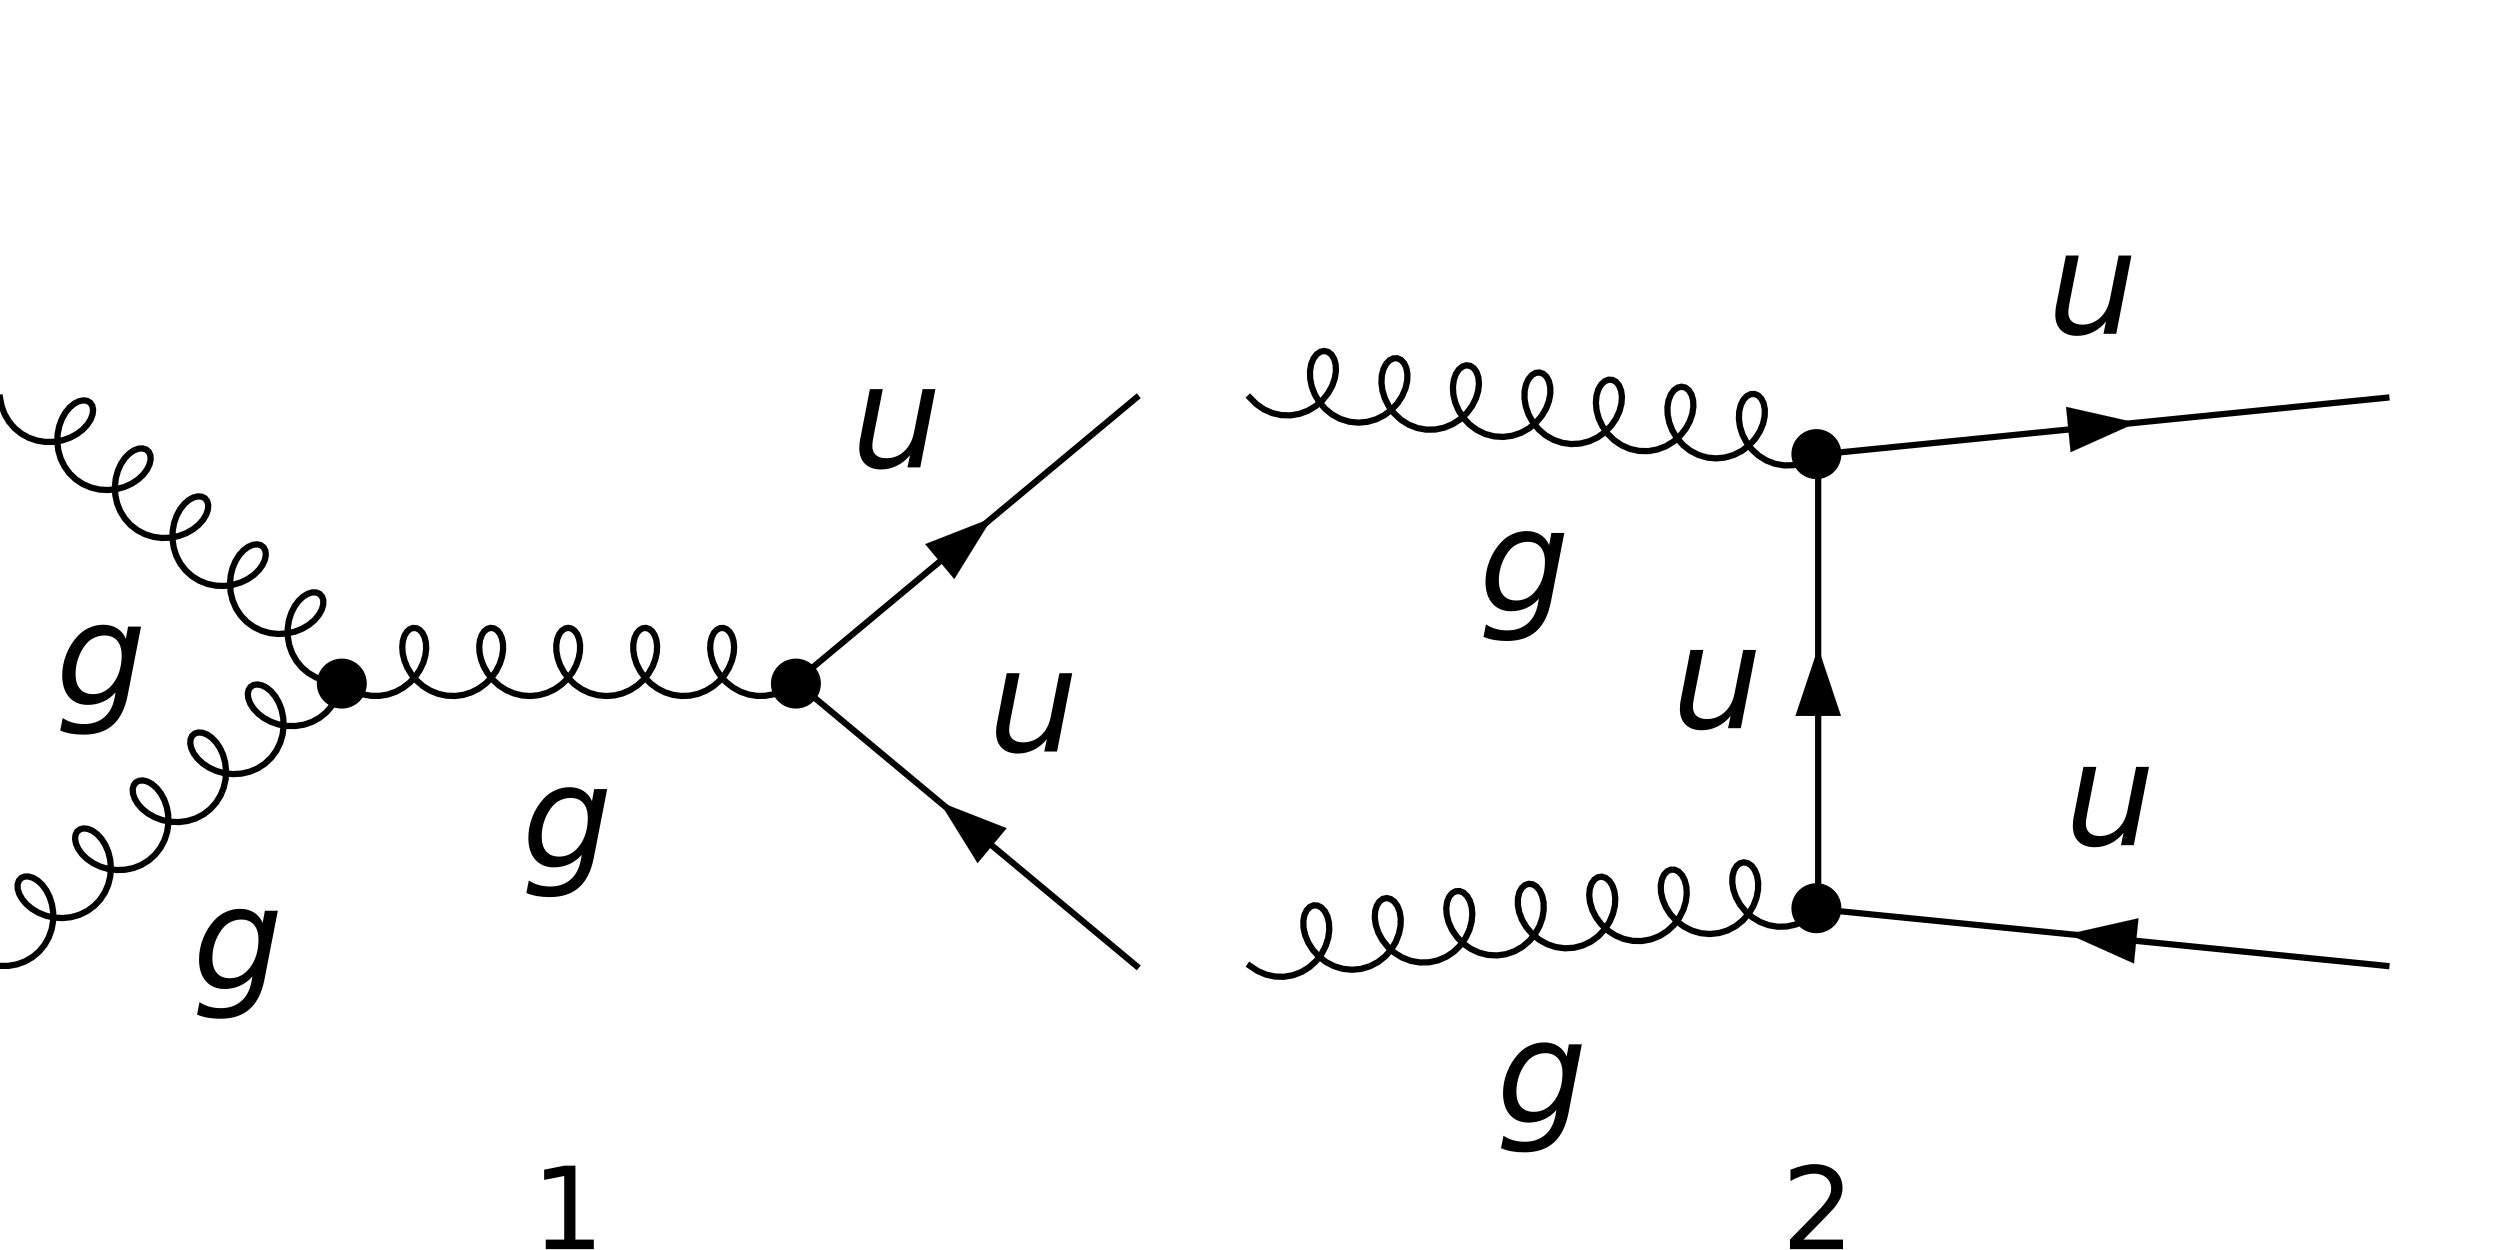 <?xml version="1.0" encoding="UTF-8"?>
<svg xmlns="http://www.w3.org/2000/svg" xmlns:xlink="http://www.w3.org/1999/xlink" width="512pt" height="256pt" viewBox="0 0 512 256" version="1.1">
<defs>
<g>
<symbol overflow="visible" id="glyph0-0">
<path style="stroke:none;" d="M 1.453 5.188 L 1.453 -20.672 L 16.125 -20.672 L 16.125 5.188 Z M 3.109 3.547 L 14.5 3.547 L 14.5 -19.031 L 3.109 -19.031 Z M 3.109 3.547 "/>
</symbol>
<symbol overflow="visible" id="glyph0-1">
<path style="stroke:none;" d="M 17.484 -16.031 L 14.75 -1.984 C 14.227 0.734 13.223 2.758 11.734 4.094 C 10.254 5.426 8.258 6.094 5.75 6.094 C 4.82 6.094 3.957 6.023 3.156 5.891 C 2.363 5.754 1.625 5.539 0.938 5.25 L 1.438 2.688 C 2.082 3.113 2.766 3.426 3.484 3.625 C 4.211 3.82 4.988 3.922 5.812 3.922 C 7.477 3.922 8.848 3.461 9.922 2.547 C 11.004 1.641 11.719 0.332 12.062 -1.375 L 12.281 -2.578 C 11.551 -1.734 10.695 -1.094 9.719 -0.656 C 8.75 -0.219 7.703 0 6.578 0 C 4.953 0 3.672 -0.535 2.734 -1.609 C 1.805 -2.68 1.344 -4.16 1.344 -6.047 C 1.344 -7.523 1.625 -8.973 2.188 -10.391 C 2.75 -11.805 3.539 -13.062 4.562 -14.156 C 5.238 -14.883 6.031 -15.441 6.938 -15.828 C 7.844 -16.223 8.785 -16.422 9.766 -16.422 C 10.848 -16.422 11.789 -16.172 12.594 -15.672 C 13.395 -15.172 13.988 -14.461 14.375 -13.547 L 14.828 -16.031 Z M 13.516 -10.156 C 13.516 -11.445 13.207 -12.445 12.594 -13.156 C 11.988 -13.863 11.125 -14.219 10 -14.219 C 9.301 -14.219 8.633 -14.078 8 -13.797 C 7.375 -13.523 6.836 -13.141 6.391 -12.641 C 5.66 -11.816 5.094 -10.848 4.688 -9.734 C 4.281 -8.629 4.078 -7.484 4.078 -6.297 C 4.078 -4.984 4.383 -3.973 5 -3.266 C 5.613 -2.555 6.5 -2.203 7.656 -2.203 C 9.332 -2.203 10.727 -2.957 11.844 -4.469 C 12.957 -5.988 13.516 -7.883 13.516 -10.156 Z M 13.516 -10.156 "/>
</symbol>
<symbol overflow="visible" id="glyph0-2">
<path style="stroke:none;" d="M 1.969 -6.359 L 3.844 -16.031 L 6.484 -16.031 L 4.609 -6.453 C 4.516 -5.984 4.445 -5.582 4.406 -5.25 C 4.363 -4.914 4.344 -4.641 4.344 -4.422 C 4.344 -3.609 4.586 -2.977 5.078 -2.531 C 5.578 -2.094 6.281 -1.875 7.188 -1.875 C 8.602 -1.875 9.828 -2.348 10.859 -3.297 C 11.891 -4.254 12.562 -5.539 12.875 -7.156 L 14.641 -16.031 L 17.266 -16.031 L 14.156 0 L 11.531 0 L 12.062 -2.516 C 11.312 -1.578 10.422 -0.852 9.391 -0.344 C 8.367 0.164 7.281 0.422 6.125 0.422 C 4.727 0.422 3.633 0.035 2.844 -0.734 C 2.062 -1.504 1.672 -2.578 1.672 -3.953 C 1.672 -4.234 1.691 -4.586 1.734 -5.016 C 1.785 -5.453 1.863 -5.898 1.969 -6.359 Z M 1.969 -6.359 "/>
</symbol>
<symbol overflow="visible" id="glyph1-0">
<path style="stroke:none;" d="M 1.172 4.141 L 1.172 -16.531 L 12.891 -16.531 L 12.891 4.141 Z M 2.484 2.844 L 11.594 2.844 L 11.594 -15.219 L 2.484 -15.219 Z M 2.484 2.844 "/>
</symbol>
<symbol overflow="visible" id="glyph1-1">
<path style="stroke:none;" d="M 2.906 -1.953 L 6.688 -1.953 L 6.688 -14.984 L 2.578 -14.172 L 2.578 -16.266 L 6.672 -17.094 L 8.984 -17.094 L 8.984 -1.953 L 12.75 -1.953 L 12.75 0 L 2.906 0 Z M 2.906 -1.953 "/>
</symbol>
<symbol overflow="visible" id="glyph1-2">
<path style="stroke:none;" d="M 4.5 -1.953 L 12.578 -1.953 L 12.578 0 L 1.719 0 L 1.719 -1.953 C 2.594 -2.859 3.785 -4.078 5.297 -5.609 C 6.816 -7.141 7.773 -8.125 8.172 -8.562 C 8.91 -9.395 9.426 -10.098 9.719 -10.672 C 10.008 -11.254 10.156 -11.82 10.156 -12.375 C 10.156 -13.281 9.836 -14.02 9.203 -14.594 C 8.566 -15.164 7.734 -15.453 6.703 -15.453 C 5.984 -15.453 5.219 -15.328 4.406 -15.078 C 3.602 -14.828 2.742 -14.445 1.828 -13.938 L 1.828 -16.266 C 2.766 -16.641 3.633 -16.922 4.438 -17.109 C 5.25 -17.305 5.992 -17.406 6.672 -17.406 C 8.441 -17.406 9.852 -16.961 10.906 -16.078 C 11.957 -15.191 12.484 -14.008 12.484 -12.531 C 12.484 -11.82 12.348 -11.148 12.078 -10.516 C 11.816 -9.891 11.344 -9.148 10.656 -8.297 C 10.457 -8.078 9.848 -7.438 8.828 -6.375 C 7.805 -5.32 6.363 -3.848 4.5 -1.953 Z M 4.5 -1.953 "/>
</symbol>
</g>
</defs>
<g id="surface40">
<path style="fill:none;stroke-width:1.28;stroke-linecap:square;stroke-linejoin:miter;stroke:rgb(0%,0%,0%);stroke-opacity:1;stroke-miterlimit:3.25;" d="M 135.816 143.637 L 134.07 143.621 L 132.332 143.316 L 130.672 142.711 L 129.145 141.824 L 127.797 140.676 L 126.676 139.309 L 125.816 137.766 L 125.234 136.102 L 124.938 134.379 L 124.926 132.66 L 125.18 131.012 L 125.672 129.484 L 126.355 128.141 L 127.184 127.023 L 128.105 126.168 L 129.055 125.598 L 129.973 125.32 L 130.801 125.344 L 131.48 125.641 L 131.965 126.188 L 132.211 126.941 L 132.191 127.859 L 131.891 128.875 L 131.301 129.938 L 130.43 130.973 L 129.305 131.926 L 127.953 132.738 L 126.418 133.352 L 124.754 133.73 L 123.02 133.84 L 121.27 133.656 L 119.57 133.176 L 117.98 132.406 L 116.551 131.367 L 115.328 130.086 L 114.355 128.613 L 113.652 126.992 L 113.234 125.289 L 113.105 123.562 L 113.25 121.875 L 113.645 120.289 L 114.25 118.859 L 115.027 117.641 L 115.914 116.672 L 116.859 115.977 L 117.801 115.578 L 118.672 115.473 L 119.422 115.656 L 119.992 116.102 L 120.344 116.773 L 120.441 117.629 L 120.262 118.609 L 119.793 119.66 L 119.039 120.715 L 118.02 121.711 L 116.758 122.59 L 115.297 123.293 L 113.68 123.777 L 111.969 124.004 L 110.219 123.945 L 108.488 123.59 L 106.844 122.941 L 105.34 122.012 L 104.027 120.832 L 102.941 119.434 L 102.121 117.867 L 101.586 116.191 L 101.332 114.465 L 101.363 112.754 L 101.656 111.117 L 102.18 109.617 L 102.887 108.305 L 103.734 107.223 L 104.664 106.41 L 105.613 105.883 L 106.523 105.656 L 107.332 105.719 L 107.984 106.055 L 108.434 106.637 L 108.641 107.422 L 108.582 108.355 L 108.234 109.383 L 107.602 110.445 L 106.691 111.473 L 105.527 112.41 L 104.145 113.191 L 102.59 113.773 L 100.91 114.113 L 99.168 114.18 L 97.422 113.949 L 95.734 113.426 L 94.164 112.613 L 92.766 111.535 L 91.578 110.223 L 90.645 108.723 L 89.984 107.086 L 89.613 105.375 L 89.527 103.648 L 89.711 101.973 L 90.141 100.406 L 90.777 99.008 L 91.57 97.824 L 92.473 96.895 L 93.422 96.242 L 94.355 95.891 L 95.211 95.832 L 95.938 96.055 L 96.477 96.539 L 96.793 97.242 L 96.848 98.117 L 96.625 99.113 L 96.113 100.168 L 95.32 101.219 L 94.258 102.199 L 92.965 103.055 L 91.477 103.727 L 89.844 104.176 L 88.121 104.359 L 86.367 104.258 L 84.648 103.855 L 83.023 103.164 L 81.543 102.195 L 80.262 100.977 L 79.219 99.551 L 78.438 97.965 L 77.945 96.277 L 77.738 94.551 L 77.809 92.844 L 78.141 91.227 L 78.691 89.75 L 79.426 88.469 L 80.289 87.426 L 81.227 86.656 L 82.172 86.176 L 83.07 85.992 L 83.859 86.098 L 84.484 86.477 L 84.898 87.09 L 85.066 87.902 L 84.965 88.852 L 84.574 89.891 L 83.898 90.949 L 82.949 91.969 L 81.75 92.883 L 80.336 93.641 L 78.758 94.188 L 77.066 94.488 L 75.32 94.508 L 73.578 94.234 L 71.906 93.664 L 70.359 92.809 L 68.988 91.691 L 67.84 90.348 L 66.945 88.824 L 66.328 87.172 L 66 85.453 " transform="matrix(1,0,0,1,-66,-4)"/>
<g style="fill:rgb(0%,0%,0%);fill-opacity:1;">
  <use xlink:href="#glyph0-1" x="11.4" y="144.364"/>
</g>
<path style="fill:none;stroke-width:1.28;stroke-linecap:square;stroke-linejoin:miter;stroke:rgb(0%,0%,0%);stroke-opacity:1;stroke-miterlimit:3.25;" d="M 135.816 143.637 L 135.488 145.355 L 134.875 147.008 L 133.98 148.531 L 132.832 149.875 L 131.461 150.992 L 129.91 151.848 L 128.238 152.418 L 126.5 152.688 L 124.75 152.668 L 123.059 152.371 L 121.48 151.82 L 120.07 151.066 L 118.871 150.148 L 117.918 149.133 L 117.242 148.07 L 116.855 147.035 L 116.75 146.082 L 116.918 145.273 L 117.336 144.656 L 117.961 144.281 L 118.746 144.176 L 119.645 144.359 L 120.59 144.84 L 121.527 145.609 L 122.391 146.652 L 123.125 147.93 L 123.68 149.406 L 124.008 151.027 L 124.082 152.73 L 123.875 154.457 L 123.379 156.145 L 122.602 157.73 L 121.555 159.156 L 120.273 160.375 L 118.797 161.348 L 117.168 162.039 L 115.449 162.438 L 113.699 162.539 L 111.977 162.355 L 110.344 161.91 L 108.855 161.238 L 107.559 160.383 L 106.5 159.398 L 105.703 158.352 L 105.191 157.297 L 104.969 156.301 L 105.023 155.422 L 105.34 154.719 L 105.883 154.238 L 106.605 154.012 L 107.465 154.07 L 108.398 154.426 L 109.344 155.074 L 110.246 156.004 L 111.043 157.191 L 111.68 158.59 L 112.109 160.152 L 112.293 161.828 L 112.207 163.555 L 111.832 165.266 L 111.172 166.902 L 110.238 168.402 L 109.055 169.715 L 107.652 170.797 L 106.082 171.609 L 104.395 172.133 L 102.648 172.359 L 100.906 172.297 L 99.23 171.957 L 97.672 171.375 L 96.289 170.59 L 95.125 169.656 L 94.219 168.625 L 93.582 167.566 L 93.238 166.539 L 93.176 165.602 L 93.387 164.82 L 93.836 164.238 L 94.488 163.902 L 95.297 163.836 L 96.203 164.066 L 97.152 164.59 L 98.082 165.406 L 98.93 166.484 L 99.641 167.797 L 100.164 169.301 L 100.453 170.938 L 100.484 172.648 L 100.234 174.375 L 99.695 176.051 L 98.875 177.613 L 97.793 179.012 L 96.477 180.195 L 94.973 181.125 L 93.328 181.773 L 91.602 182.125 L 89.852 182.184 L 88.137 181.957 L 86.523 181.477 L 85.059 180.77 L 83.797 179.895 L 82.777 178.895 L 82.027 177.84 L 81.559 176.793 L 81.375 175.809 L 81.473 174.957 L 81.824 174.285 L 82.398 173.836 L 83.145 173.656 L 84.02 173.758 L 84.957 174.16 L 85.902 174.852 L 86.793 175.824 L 87.566 177.043 L 88.176 178.469 L 88.566 180.055 L 88.711 181.742 L 88.582 183.469 L 88.168 185.176 L 87.465 186.793 L 86.488 188.27 L 85.27 189.547 L 83.84 190.59 L 82.246 191.359 L 80.547 191.84 L 78.801 192.02 L 77.062 191.914 L 75.398 191.535 L 73.867 190.918 L 72.512 190.109 L 71.387 189.156 L 70.52 188.117 L 69.93 187.059 L 69.625 186.039 L 69.605 185.125 L 69.855 184.367 L 70.336 183.82 L 71.016 183.523 L 71.844 183.504 L 72.762 183.777 L 73.711 184.348 L 74.633 185.203 L 75.465 186.324 L 76.148 187.668 L 76.637 189.191 L 76.891 190.844 L 76.879 192.562 L 76.586 194.285 L 76.004 195.945 L 75.141 197.488 L 74.02 198.859 L 72.676 200.004 L 71.145 200.891 L 69.484 201.496 L 67.75 201.805 L 66 201.816 " transform="matrix(1,0,0,1,-66,-4)"/>
<g style="fill:rgb(0%,0%,0%);fill-opacity:1;">
  <use xlink:href="#glyph0-1" x="39.418" y="202.546"/>
</g>
<path style="fill:none;stroke-width:1.28;stroke-linecap:square;stroke-linejoin:miter;stroke:rgb(0%,0%,0%);stroke-opacity:1;stroke-miterlimit:3.25;" d="M 298.727 85.453 L 228.91 143.637 " transform="matrix(1,0,0,1,-66,-4)"/>
<path style="fill-rule:nonzero;fill:rgb(0%,0%,0%);fill-opacity:1;stroke-width:0.03;stroke-linecap:square;stroke-linejoin:miter;stroke:rgb(0%,0%,0%);stroke-opacity:1;stroke-miterlimit:3.25;" d="M 269.184 110.074 L 255.477 115.438 L 261.434 122.59 Z M 269.184 110.074 " transform="matrix(1,0,0,1,-66,-4)"/>
<g style="fill:rgb(0%,0%,0%);fill-opacity:1;">
  <use xlink:href="#glyph0-2" x="174.309" y="95.727"/>
</g>
<path style="fill:none;stroke-width:1.28;stroke-linecap:square;stroke-linejoin:miter;stroke:rgb(0%,0%,0%);stroke-opacity:1;stroke-miterlimit:3.25;" d="M 298.727 201.816 L 228.91 143.637 " transform="matrix(1,0,0,1,-66,-4)"/>
<path style="fill-rule:nonzero;fill:rgb(0%,0%,0%);fill-opacity:1;stroke-width:0.03;stroke-linecap:square;stroke-linejoin:miter;stroke:rgb(0%,0%,0%);stroke-opacity:1;stroke-miterlimit:3.25;" d="M 258.453 168.258 L 272.16 173.621 L 266.203 180.773 Z M 258.453 168.258 " transform="matrix(1,0,0,1,-66,-4)"/>
<g style="fill:rgb(0%,0%,0%);fill-opacity:1;">
  <use xlink:href="#glyph0-2" x="202.327" y="153.909"/>
</g>
<path style="fill:none;stroke-width:1.28;stroke-linecap:square;stroke-linejoin:miter;stroke:rgb(0%,0%,0%);stroke-opacity:1;stroke-miterlimit:3.25;" d="M 228.91 143.637 L 227.578 144.723 L 226.078 145.582 L 224.449 146.184 L 222.742 146.5 L 221.004 146.516 L 219.289 146.234 L 217.648 145.66 L 216.133 144.824 L 214.781 143.762 L 213.633 142.52 L 212.715 141.148 L 212.039 139.707 L 211.621 138.262 L 211.445 136.875 L 211.508 135.602 L 211.777 134.496 L 212.219 133.613 L 212.793 132.988 L 213.449 132.648 L 214.145 132.605 L 214.816 132.859 L 215.422 133.41 L 215.906 134.223 L 216.227 135.266 L 216.348 136.496 L 216.246 137.859 L 215.898 139.293 L 215.297 140.742 L 214.445 142.141 L 213.359 143.426 L 212.062 144.543 L 210.59 145.449 L 208.98 146.098 L 207.285 146.469 L 205.547 146.539 L 203.824 146.309 L 202.168 145.785 L 200.625 144.996 L 199.242 143.969 L 198.059 142.754 L 197.094 141.402 L 196.375 139.969 L 195.91 138.52 L 195.695 137.117 L 195.715 135.816 L 195.949 134.68 L 196.363 133.758 L 196.914 133.082 L 197.562 132.688 L 198.254 132.59 L 198.934 132.797 L 199.555 133.293 L 200.062 134.059 L 200.418 135.066 L 200.578 136.266 L 200.516 137.609 L 200.211 139.035 L 199.656 140.488 L 198.848 141.898 L 197.805 143.207 L 196.543 144.359 L 195.098 145.305 L 193.512 146.004 L 191.824 146.426 L 190.09 146.547 L 188.363 146.371 L 186.691 145.898 L 185.125 145.156 L 183.711 144.168 L 182.488 142.984 L 181.484 141.652 L 180.719 140.23 L 180.211 138.777 L 179.949 137.363 L 179.93 136.039 L 180.125 134.871 L 180.512 133.906 L 181.043 133.184 L 181.676 132.738 L 182.363 132.586 L 183.051 132.738 L 183.684 133.184 L 184.215 133.906 L 184.602 134.871 L 184.797 136.039 L 184.777 137.363 L 184.52 138.777 L 184.008 140.23 L 183.246 141.652 L 182.242 142.984 L 181.016 144.168 L 179.602 145.156 L 178.035 145.898 L 176.363 146.371 L 174.637 146.547 L 172.902 146.426 L 171.215 146.004 L 169.629 145.305 L 168.184 144.359 L 166.922 143.207 L 165.879 141.898 L 165.07 140.488 L 164.516 139.035 L 164.211 137.609 L 164.148 136.266 L 164.309 135.066 L 164.664 134.059 L 165.172 133.293 L 165.793 132.797 L 166.473 132.59 L 167.164 132.688 L 167.812 133.082 L 168.367 133.758 L 168.777 134.68 L 169.012 135.816 L 169.031 137.117 L 168.816 138.52 L 168.352 139.969 L 167.633 141.402 L 166.672 142.754 L 165.484 143.969 L 164.102 144.996 L 162.559 145.785 L 160.902 146.309 L 159.18 146.539 L 157.445 146.469 L 155.746 146.098 L 154.137 145.449 L 152.664 144.543 L 151.367 143.426 L 150.281 142.141 L 149.434 140.742 L 148.832 139.293 L 148.48 137.859 L 148.379 136.496 L 148.5 135.266 L 148.824 134.223 L 149.309 133.41 L 149.91 132.859 L 150.586 132.605 L 151.277 132.648 L 151.938 132.988 L 152.508 133.613 L 152.953 134.496 L 153.219 135.602 L 153.281 136.875 L 153.109 138.262 L 152.688 139.707 L 152.012 141.148 L 151.094 142.52 L 149.945 143.762 L 148.594 144.824 L 147.078 145.66 L 145.438 146.234 L 143.723 146.516 L 141.984 146.5 L 140.277 146.184 L 138.648 145.582 L 137.148 144.723 L 135.816 143.637 " transform="matrix(1,0,0,1,-66,-4)"/>
<g style="fill:rgb(0%,0%,0%);fill-opacity:1;">
  <use xlink:href="#glyph0-1" x="106.864" y="177.635"/>
</g>
<path style=" stroke:none;fill-rule:evenodd;fill:rgb(0%,0%,0%);fill-opacity:1;" d="M 75.121 140 C 75.121 138.641 74.582 137.34 73.621 136.379 C 72.66 135.418 71.359 134.879 70 134.879 C 68.641 134.879 67.34 135.418 66.379 136.379 C 65.418 137.34 64.879 138.641 64.879 140 C 64.879 141.359 65.418 142.66 66.379 143.621 C 67.34 144.582 68.641 145.121 70 145.121 C 71.359 145.121 72.66 144.582 73.621 143.621 C 74.582 142.66 75.121 141.359 75.121 140 Z M 75.121 140 "/>
<path style=" stroke:none;fill-rule:evenodd;fill:rgb(0%,0%,0%);fill-opacity:1;" d="M 168.121 140 C 168.121 138.641 167.582 137.34 166.621 136.379 C 165.66 135.418 164.359 134.879 163 134.879 C 161.641 134.879 160.34 135.418 159.379 136.379 C 158.418 137.34 157.879 138.641 157.879 140 C 157.879 141.359 158.418 142.66 159.379 143.621 C 160.34 144.582 161.641 145.121 163 145.121 C 164.359 145.121 165.66 144.582 166.621 143.621 C 167.582 142.66 168.121 141.359 168.121 140 Z M 168.121 140 "/>
<g style="fill:rgb(0%,0%,0%);fill-opacity:1;">
  <use xlink:href="#glyph1-1" x="108.864" y="255.818"/>
</g>
<path style="fill:none;stroke-width:1.28;stroke-linecap:square;stroke-linejoin:miter;stroke:rgb(0%,0%,0%);stroke-opacity:1;stroke-miterlimit:3.25;" d="M 438.363 97.09 L 436.816 98.125 L 435.094 98.867 L 433.262 99.27 L 431.387 99.316 L 429.539 98.996 L 427.785 98.324 L 426.191 97.336 L 424.812 96.078 L 423.695 94.613 L 422.867 93.016 L 422.344 91.367 L 422.125 89.75 L 422.195 88.25 L 422.52 86.938 L 423.059 85.879 L 423.75 85.133 L 424.535 84.727 L 425.34 84.688 L 426.098 85.012 L 426.738 85.676 L 427.203 86.645 L 427.438 87.867 L 427.402 89.273 L 427.07 90.789 L 426.43 92.328 L 425.488 93.812 L 424.266 95.156 L 422.801 96.293 L 421.141 97.152 L 419.344 97.691 L 417.477 97.879 L 415.609 97.703 L 413.812 97.164 L 412.148 96.297 L 410.684 95.137 L 409.457 93.742 L 408.512 92.188 L 407.871 90.551 L 407.535 88.91 L 407.492 87.355 L 407.723 85.961 L 408.188 84.797 L 408.824 83.922 L 409.582 83.383 L 410.387 83.199 L 411.172 83.379 L 411.867 83.914 L 412.406 84.77 L 412.734 85.902 L 412.809 87.246 L 412.594 88.727 L 412.074 90.266 L 411.25 91.781 L 410.133 93.191 L 408.758 94.418 L 407.168 95.391 L 405.418 96.059 L 403.57 96.387 L 401.695 96.352 L 399.859 95.953 L 398.137 95.211 L 396.586 94.156 L 395.262 92.848 L 394.207 91.348 L 393.441 89.734 L 392.988 88.082 L 392.836 86.484 L 392.965 85.02 L 393.34 83.758 L 393.918 82.762 L 394.637 82.09 L 395.43 81.762 L 396.23 81.805 L 396.969 82.203 L 397.578 82.938 L 397.992 83.969 L 398.172 85.238 L 398.07 86.672 L 397.672 88.203 L 396.965 89.738 L 395.961 91.195 L 394.684 92.5 L 393.172 93.582 L 391.477 94.375 L 389.656 94.84 L 387.785 94.945 L 385.926 94.688 L 384.152 94.078 L 382.527 93.141 L 381.109 91.922 L 379.941 90.488 L 379.062 88.91 L 378.488 87.262 L 378.219 85.637 L 378.238 84.105 L 378.523 82.758 L 379.031 81.652 L 379.699 80.848 L 380.473 80.383 L 381.281 80.281 L 382.051 80.543 L 382.719 81.148 L 383.215 82.07 L 383.492 83.254 L 383.504 84.633 L 383.223 86.137 L 382.637 87.676 L 381.746 89.176 L 380.57 90.551 L 379.145 91.727 L 377.516 92.637 L 375.734 93.234 L 373.875 93.484 L 372.004 93.367 L 370.188 92.891 L 368.5 92.078 L 366.992 90.965 L 365.723 89.605 L 364.73 88.074 L 364.035 86.445 L 363.645 84.797 L 363.559 83.223 L 363.742 81.793 L 364.168 80.586 L 364.781 79.66 L 365.523 79.059 L 366.324 78.812 L 367.117 78.934 L 367.832 79.406 L 368.402 80.211 L 368.773 81.301 L 368.891 82.609 L 368.727 84.074 L 368.262 85.609 L 367.488 87.137 L 366.422 88.57 L 365.086 89.832 L 363.531 90.852 L 361.801 91.578 L 359.965 91.965 L 358.09 91.992 L 356.246 91.656 L 354.496 90.969 L 352.914 89.965 L 351.547 88.695 L 350.441 87.223 L 349.629 85.621 L 349.121 83.973 L 348.918 82.359 L 349 80.863 L 349.336 79.562 L 349.883 78.52 L 350.582 77.785 L 351.367 77.398 L 352.172 77.375 L 352.926 77.715 L 353.562 78.395 L 354.016 79.379 L 354.238 80.609 L 354.188 82.023 L 353.84 83.543 L 353.184 85.082 L 352.23 86.562 L 350.996 87.898 L 349.52 89.02 L 347.852 89.867 L 346.051 90.391 L 344.184 90.559 L 342.316 90.363 L 340.523 89.809 L 338.867 88.926 L 337.41 87.754 L 336.199 86.352 L 335.27 84.789 L 334.641 83.148 L 334.32 81.512 L 334.293 79.961 L 334.535 78.578 L 335.008 77.426 L 335.652 76.566 L 336.414 76.043 L 337.219 75.875 L 338.004 76.074 L 338.691 76.625 L 339.223 77.496 L 339.539 78.637 L 339.598 79.988 L 339.371 81.477 L 338.836 83.016 L 337.996 84.527 L 336.867 85.93 L 335.48 87.145 L 333.883 88.105 L 332.125 88.758 L 330.273 89.07 L 328.398 89.016 L 326.57 88.602 L 324.852 87.84 L 323.312 86.773 L 322 85.453 " transform="matrix(1,0,0,1,-66,-4)"/>
<g style="fill:rgb(0%,0%,0%);fill-opacity:1;">
  <use xlink:href="#glyph0-1" x="302.887" y="125.182"/>
</g>
<path style="fill:none;stroke-width:1.28;stroke-linecap:square;stroke-linejoin:miter;stroke:rgb(0%,0%,0%);stroke-opacity:1;stroke-miterlimit:3.25;" d="M 438.363 190.184 L 437.051 191.504 L 435.512 192.57 L 433.793 193.328 L 431.965 193.742 L 430.09 193.797 L 428.238 193.484 L 426.48 192.832 L 424.883 191.871 L 423.496 190.656 L 422.367 189.258 L 421.527 187.742 L 420.992 186.203 L 420.766 184.715 L 420.824 183.367 L 421.141 182.223 L 421.672 181.352 L 422.359 180.801 L 423.145 180.602 L 423.949 180.77 L 424.711 181.293 L 425.355 182.152 L 425.828 183.305 L 426.07 184.691 L 426.043 186.242 L 425.723 187.879 L 425.094 189.52 L 424.164 191.078 L 422.953 192.48 L 421.496 193.652 L 419.84 194.539 L 418.047 195.09 L 416.184 195.285 L 414.312 195.117 L 412.512 194.594 L 410.844 193.746 L 409.367 192.625 L 408.133 191.289 L 407.18 189.809 L 406.523 188.27 L 406.176 186.75 L 406.129 185.34 L 406.348 184.105 L 406.801 183.125 L 407.438 182.441 L 408.191 182.105 L 408.996 182.125 L 409.781 182.512 L 410.48 183.246 L 411.027 184.289 L 411.363 185.59 L 411.449 187.086 L 411.242 188.699 L 410.734 190.348 L 409.922 191.949 L 408.816 193.422 L 407.449 194.691 L 405.867 195.695 L 404.121 196.383 L 402.273 196.719 L 400.398 196.691 L 398.562 196.305 L 396.832 195.578 L 395.277 194.559 L 393.941 193.297 L 392.875 191.863 L 392.102 190.34 L 391.637 188.801 L 391.473 187.34 L 391.59 186.027 L 391.961 184.938 L 392.531 184.137 L 393.246 183.66 L 394.039 183.539 L 394.84 183.785 L 395.582 184.387 L 396.195 185.312 L 396.621 186.52 L 396.809 187.949 L 396.719 189.527 L 396.328 191.172 L 395.633 192.801 L 394.641 194.332 L 393.371 195.691 L 391.867 196.805 L 390.176 197.621 L 388.359 198.098 L 386.488 198.211 L 384.629 197.961 L 382.852 197.363 L 381.219 196.453 L 379.793 195.277 L 378.617 193.902 L 377.727 192.406 L 377.141 190.863 L 376.859 189.359 L 376.871 187.98 L 377.148 186.797 L 377.645 185.875 L 378.312 185.27 L 379.082 185.008 L 379.891 185.109 L 380.664 185.574 L 381.332 186.379 L 381.84 187.484 L 382.125 188.836 L 382.145 190.363 L 381.875 191.988 L 381.301 193.637 L 380.422 195.215 L 379.254 196.648 L 377.836 197.867 L 376.211 198.805 L 374.438 199.418 L 372.582 199.676 L 370.707 199.566 L 368.891 199.102 L 367.191 198.309 L 365.68 197.23 L 364.402 195.922 L 363.398 194.465 L 362.691 192.93 L 362.293 191.402 L 362.191 189.965 L 362.371 188.695 L 362.789 187.664 L 363.395 186.93 L 364.133 186.531 L 364.934 186.492 L 365.727 186.816 L 366.445 187.492 L 367.023 188.484 L 367.402 189.746 L 367.531 191.211 L 367.375 192.812 L 366.922 194.461 L 366.156 196.074 L 365.102 197.574 L 363.777 198.887 L 362.227 199.938 L 360.504 200.68 L 358.672 201.078 L 356.793 201.113 L 354.945 200.789 L 353.195 200.117 L 351.605 199.145 L 350.23 197.918 L 349.113 196.512 L 348.289 194.996 L 347.77 193.453 L 347.555 191.973 L 347.629 190.629 L 347.957 189.5 L 348.496 188.641 L 349.191 188.105 L 349.977 187.926 L 350.781 188.109 L 351.539 188.648 L 352.18 189.523 L 352.641 190.688 L 352.871 192.082 L 352.832 193.641 L 352.492 195.277 L 351.852 196.918 L 350.906 198.473 L 349.684 199.863 L 348.215 201.023 L 346.551 201.895 L 344.754 202.43 L 342.887 202.605 L 341.02 202.418 L 339.223 201.879 L 337.562 201.02 L 336.098 199.887 L 334.875 198.539 L 333.934 197.055 L 333.293 195.516 L 332.961 194 L 332.926 192.594 L 333.16 191.371 L 333.625 190.402 L 334.266 189.738 L 335.023 189.414 L 335.828 189.457 L 336.613 189.859 L 337.305 190.605 L 337.844 191.664 L 338.168 192.977 L 338.238 194.477 L 338.02 196.094 L 337.496 197.742 L 336.668 199.34 L 335.551 200.805 L 334.172 202.062 L 332.578 203.051 L 330.824 203.723 L 328.977 204.043 L 327.102 203.996 L 325.27 203.594 L 323.547 202.852 L 322 201.816 " transform="matrix(1,0,0,1,-66,-4)"/>
<g style="fill:rgb(0%,0%,0%);fill-opacity:1;">
  <use xlink:href="#glyph0-1" x="306.477" y="229.909"/>
</g>
<path style="fill:none;stroke-width:1.28;stroke-linecap:square;stroke-linejoin:miter;stroke:rgb(0%,0%,0%);stroke-opacity:1;stroke-miterlimit:3.25;" d="M 554.727 85.453 L 438.363 97.09 " transform="matrix(1,0,0,1,-66,-4)"/>
<path style="fill-rule:nonzero;fill:rgb(0%,0%,0%);fill-opacity:1;stroke-width:0.03;stroke-linecap:square;stroke-linejoin:miter;stroke:rgb(0%,0%,0%);stroke-opacity:1;stroke-miterlimit:3.25;" d="M 503.492 90.578 L 489.137 87.336 L 490.062 96.598 Z M 503.492 90.578 " transform="matrix(1,0,0,1,-66,-4)"/>
<g style="fill:rgb(0%,0%,0%);fill-opacity:1;">
  <use xlink:href="#glyph0-2" x="419.251" y="68.364"/>
</g>
<path style="fill:none;stroke-width:1.28;stroke-linecap:square;stroke-linejoin:miter;stroke:rgb(0%,0%,0%);stroke-opacity:1;stroke-miterlimit:3.25;" d="M 554.727 201.816 L 438.363 190.184 " transform="matrix(1,0,0,1,-66,-4)"/>
<path style="fill-rule:nonzero;fill:rgb(0%,0%,0%);fill-opacity:1;stroke-width:0.03;stroke-linecap:square;stroke-linejoin:miter;stroke:rgb(0%,0%,0%);stroke-opacity:1;stroke-miterlimit:3.25;" d="M 489.598 195.305 L 503.957 192.062 L 503.031 201.324 Z M 489.598 195.305 " transform="matrix(1,0,0,1,-66,-4)"/>
<g style="fill:rgb(0%,0%,0%);fill-opacity:1;">
  <use xlink:href="#glyph0-2" x="422.84" y="173.091"/>
</g>
<path style="fill:none;stroke-width:1.28;stroke-linecap:square;stroke-linejoin:miter;stroke:rgb(0%,0%,0%);stroke-opacity:1;stroke-miterlimit:3.25;" d="M 438.363 97.09 L 438.363 190.184 " transform="matrix(1,0,0,1,-66,-4)"/>
<path style="fill-rule:nonzero;fill:rgb(0%,0%,0%);fill-opacity:1;stroke-width:0.03;stroke-linecap:square;stroke-linejoin:miter;stroke:rgb(0%,0%,0%);stroke-opacity:1;stroke-miterlimit:3.25;" d="M 438.363 136.656 L 433.711 150.617 L 443.02 150.617 Z M 438.363 136.656 " transform="matrix(1,0,0,1,-66,-4)"/>
<g style="fill:rgb(0%,0%,0%);fill-opacity:1;">
  <use xlink:href="#glyph0-2" x="342.365" y="149.136"/>
</g>
<path style=" stroke:none;fill-rule:evenodd;fill:rgb(0%,0%,0%);fill-opacity:1;" d="M 377.121 93 C 377.121 91.641 376.582 90.34 375.621 89.379 C 374.66 88.418 373.359 87.879 372 87.879 C 370.641 87.879 369.34 88.418 368.379 89.379 C 367.418 90.34 366.879 91.641 366.879 93 C 366.879 94.359 367.418 95.66 368.379 96.621 C 369.34 97.582 370.641 98.121 372 98.121 C 373.359 98.121 374.66 97.582 375.621 96.621 C 376.582 95.66 377.121 94.359 377.121 93 Z M 377.121 93 "/>
<path style=" stroke:none;fill-rule:evenodd;fill:rgb(0%,0%,0%);fill-opacity:1;" d="M 377.121 186 C 377.121 184.641 376.582 183.34 375.621 182.379 C 374.66 181.418 373.359 180.879 372 180.879 C 370.641 180.879 369.34 181.418 368.379 182.379 C 367.418 183.34 366.879 184.641 366.879 186 C 366.879 187.359 367.418 188.66 368.379 189.621 C 369.34 190.582 370.641 191.121 372 191.121 C 373.359 191.121 374.66 190.582 375.621 189.621 C 376.582 188.66 377.121 187.359 377.121 186 Z M 377.121 186 "/>
<g style="fill:rgb(0%,0%,0%);fill-opacity:1;">
  <use xlink:href="#glyph1-2" x="364.864" y="255.818"/>
</g>
</g>
</svg>
